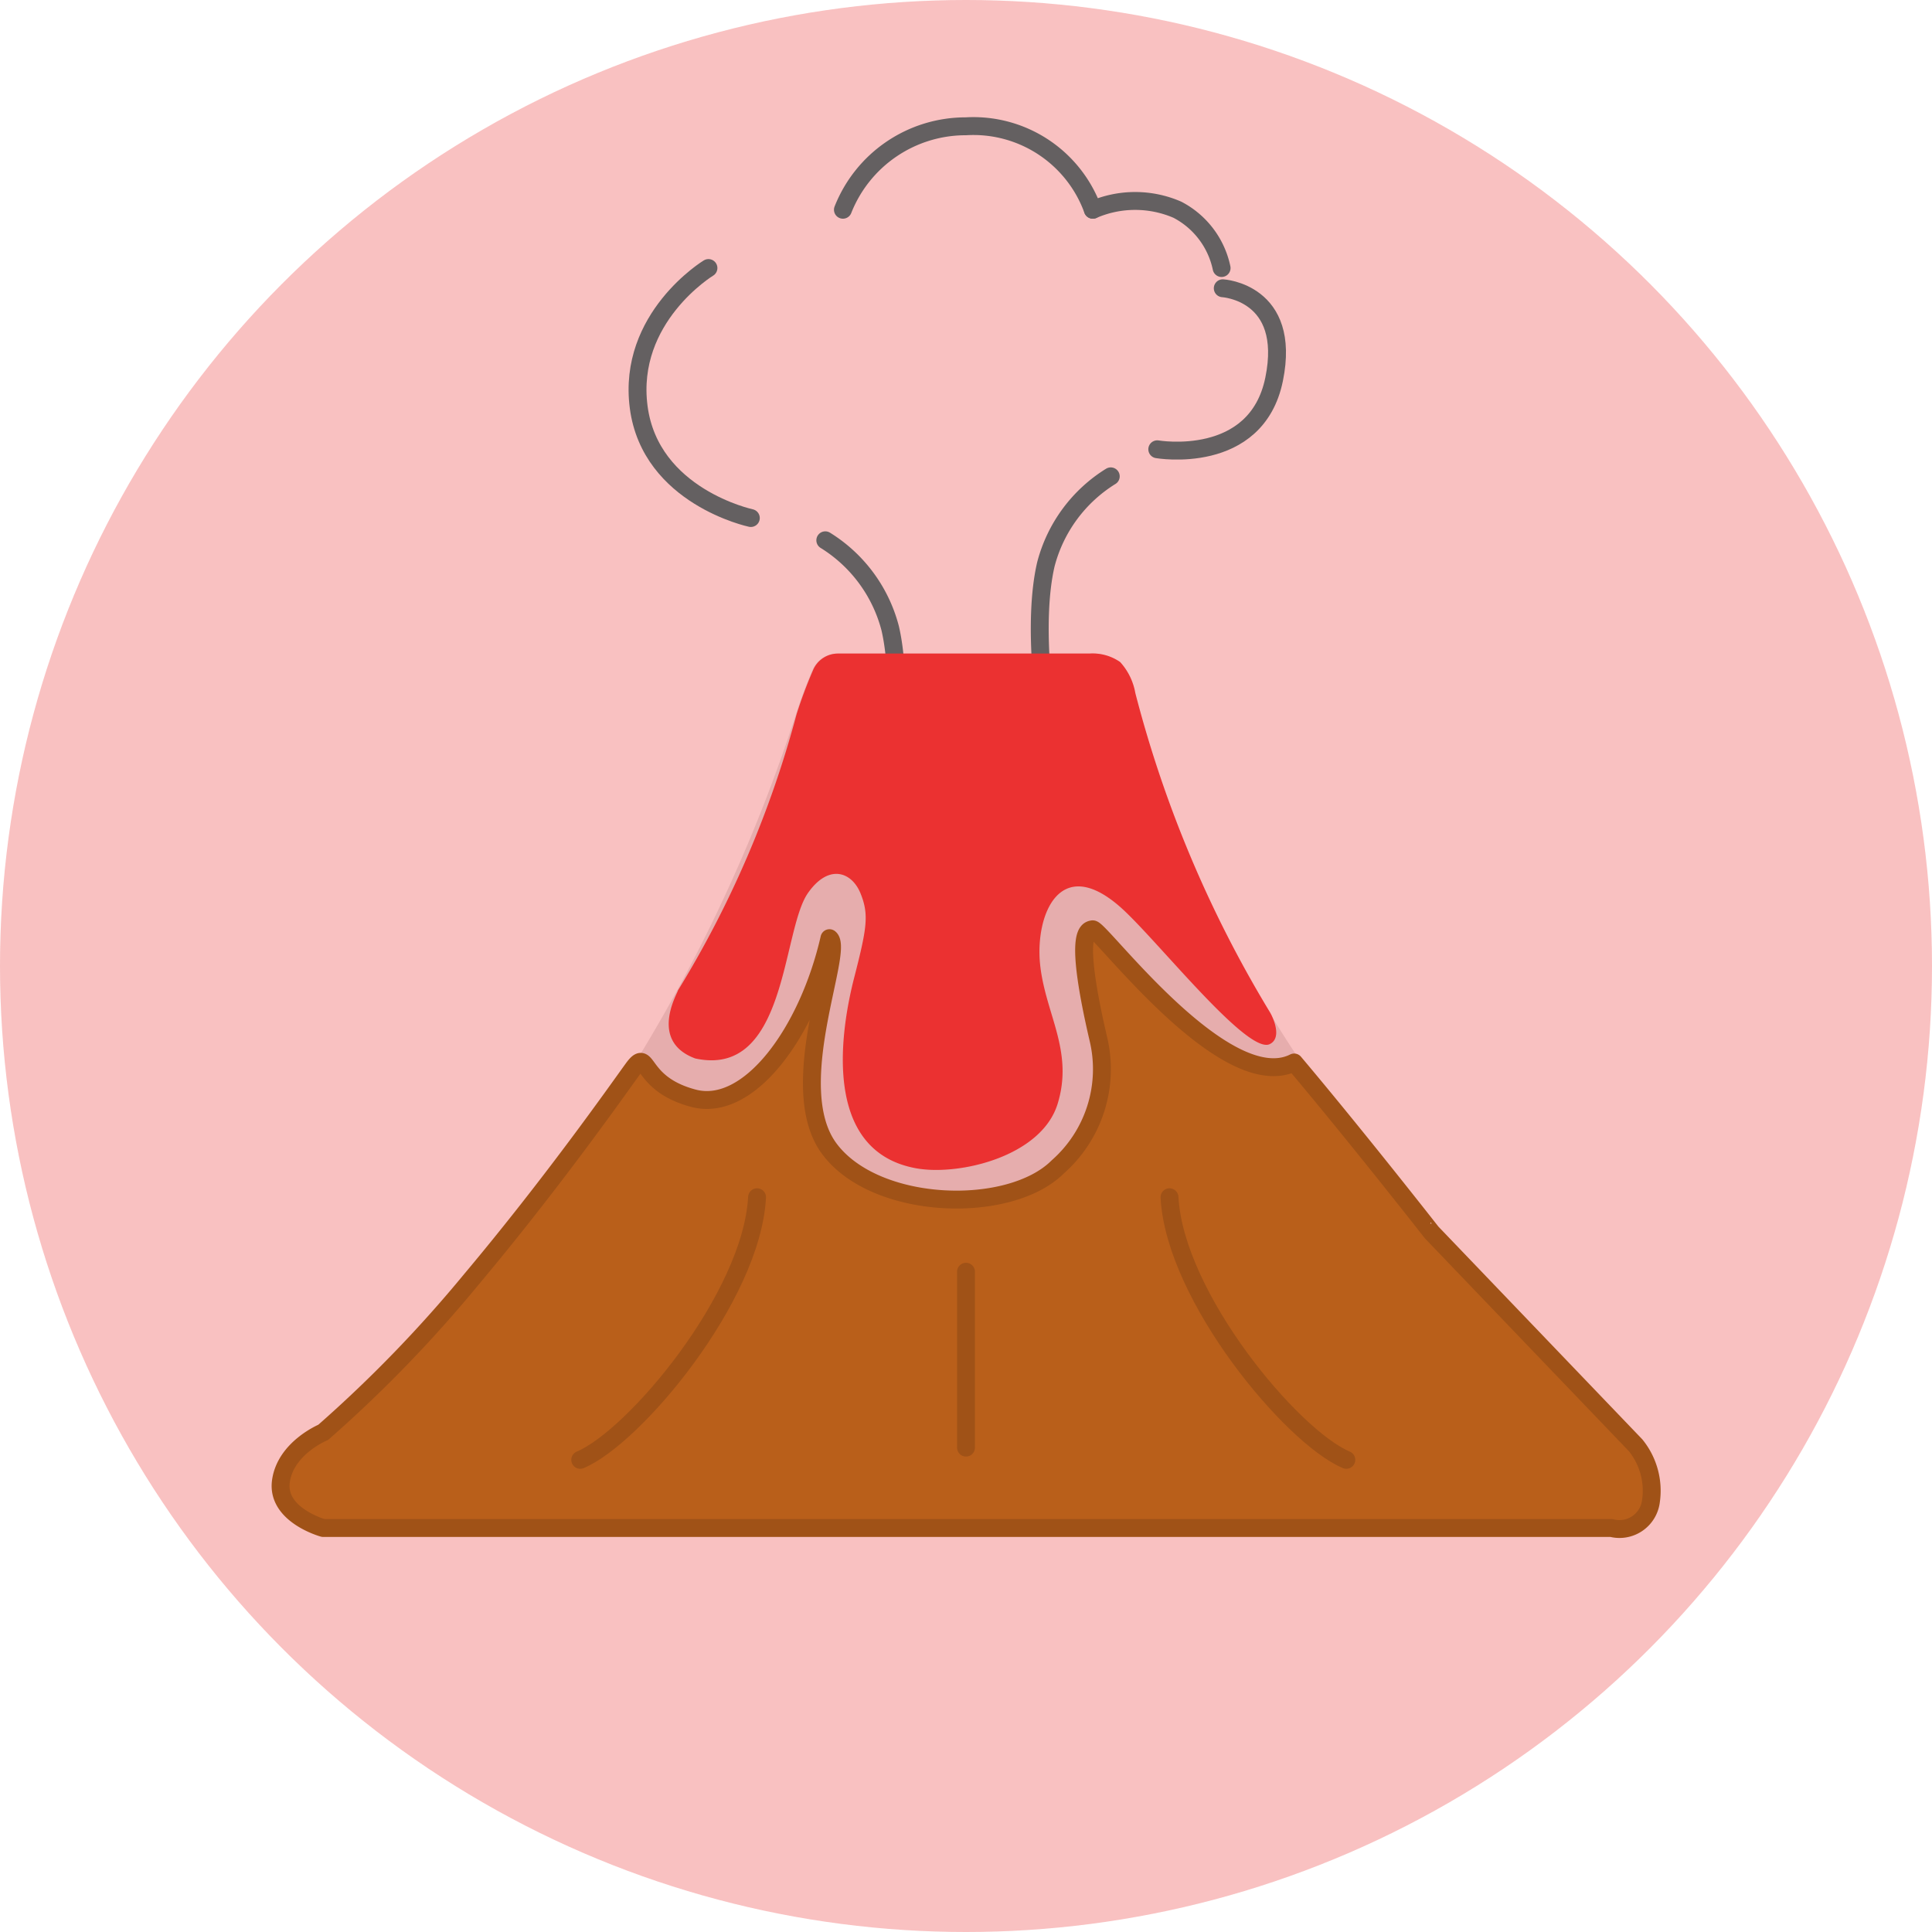 <svg xmlns="http://www.w3.org/2000/svg" xmlns:xlink="http://www.w3.org/1999/xlink" width="108" height="108" viewBox="0 0 108 108">
  <defs>
    <clipPath id="clip-path">
      <circle id="Ellipse_738" data-name="Ellipse 738" cx="54" cy="54" r="54" transform="translate(-0.173 -0.173)" fill="#73b7fe" stroke="#707070" stroke-width="1" opacity="0.5"/>
    </clipPath>
  </defs>
  <g id="Group_7810" data-name="Group 7810" transform="translate(-3849.381 8297.619)">
    <circle id="Ellipse_737" data-name="Ellipse 737" cx="54" cy="54" r="54" transform="translate(3849.381 -8297.619)" fill="#eb3131" opacity="0.3"/>
    <g id="Mask_Group_18" data-name="Mask Group 18" transform="translate(3849.554 -8297.446)" clip-path="url(#clip-path)">
      <g id="Group_7867" data-name="Group 7867" transform="translate(8035.266 9367.031)">
        <path id="Path_29935" data-name="Path 29935" d="M-8029.32-9444.91s-5.614-1.189-6.269-6.2,3.9-7.775,3.9-7.775" transform="translate(35.853 106.664)" fill="none" stroke="#646061" stroke-linecap="round" stroke-linejoin="round" stroke-width="1"/>
        <path id="Path_29934" data-name="Path 29934" d="M-8024.172-9460.51a7.376,7.376,0,0,1,6.869-4.665,7.1,7.1,0,0,1,7.1,4.665" transform="translate(35.853 105.031)" fill="none" stroke="#646061" stroke-linecap="round" stroke-linejoin="round" stroke-width="1"/>
        <path id="Path_29933" data-name="Path 29933" d="M-8010.2-9460.51a5.929,5.929,0,0,1,4.726,0,4.777,4.777,0,0,1,2.47,3.258" transform="translate(35.853 105.031)" fill="none" stroke="#646061" stroke-linecap="round" stroke-linejoin="round" stroke-width="1"/>
        <path id="Path_29932" data-name="Path 29932" d="M-8001.8-9455.754s3.866.216,2.871,5.087-6.532,3.914-6.532,3.914" transform="translate(34.714 104.664)" fill="none" stroke="#646061" stroke-linecap="round" stroke-linejoin="round" stroke-width="1"/>
        <path id="Path_29835" data-name="Path 29835" d="M-8124.137-9295.315s9.978-8.942,16.631-18.94a89.73,89.73,0,0,0,9.979-21.043,26.16,26.16,0,0,1,.927-2.479,1.514,1.514,0,0,1,1.388-.919h14.059a2.7,2.7,0,0,1,1.718.474,3.459,3.459,0,0,1,.847,1.735,66.928,66.928,0,0,0,8.775,19.839c6.658,10.22,17.854,21.043,17.854,21.043s2.289,1.662,2.267,3.467a2.077,2.077,0,0,1-2.267,2.3h-72.176a2.536,2.536,0,0,1-2.2-2.675C-8126.386-9293.87-8124.137-9295.315-8124.137-9295.315Z" transform="translate(106.582 8.028)" fill="#e6adad"/>
        <path id="Path_29936" data-name="Path 29936" d="M-7612.615-9297.647s-.774-4.927,0-8.239a8.214,8.214,0,0,1,3.625-4.911" transform="translate(-364.357 -29.779)" fill="none" stroke="#646061" stroke-linecap="round" stroke-linejoin="round" stroke-width="1"/>
        <path id="Path_29937" data-name="Path 29937" d="M-7609.333-9297.647s.774-4.927,0-8.239a8.214,8.214,0,0,0-3.625-4.911" transform="translate(-376.346 -26.204)" fill="none" stroke="#646061" stroke-linecap="round" stroke-linejoin="round" stroke-width="1"/>
        <path id="Path_29836" data-name="Path 29836" d="M-8023.089-9335.3a26.035,26.035,0,0,1,.926-2.479,1.512,1.512,0,0,1,1.387-.919h14.06a2.7,2.7,0,0,1,1.717.474,3.46,3.46,0,0,1,.849,1.735,66.375,66.375,0,0,0,7.53,17.85c.155.26.694,1.408,0,1.765-1.237.681-6.39-5.917-8.379-7.661-3.411-2.992-4.772.51-4.47,3.258s1.882,4.8.974,7.752-5.524,4.037-7.917,3.6c-5.343-.976-4.175-7.841-3.459-10.636s.843-3.539.356-4.737-1.783-1.673-2.945,0c-1.466,2.13-1.162,10.345-6.29,9.235-2.646-.977-.944-3.723-.971-3.8A58.081,58.081,0,0,0-8023.089-9335.3Z" transform="translate(32.177 8.028)" fill="#eb3131"/>
        <path id="Path_29837" data-name="Path 29837" d="M-8011.223-9268.053c-3.847,1.937-10.812-7.468-11.263-7.445-.321.042-1.034.3.313,6.1a7.285,7.285,0,0,1-2.259,7.177c-2.691,2.691-10.175,2.466-12.767-1s.871-11.122,0-11.782c-1.208,5.274-4.5,9.763-7.593,8.951s-2.485-2.9-3.394-1.646-4.478,6.345-9.056,11.8a73.637,73.637,0,0,1-8.258,8.521s-2.12.876-2.365,2.751,2.365,2.595,2.365,2.595h72.015a1.773,1.773,0,0,0,2.208-1.5,4.037,4.037,0,0,0-.859-3.126l-11.4-11.894S-8007.667-9263.834-8011.223-9268.053Z" transform="translate(48.127 -39.757)" fill="#b95f1a" stroke="#a05217" stroke-linecap="round" stroke-linejoin="round" stroke-width="1"/>
        <path id="Path_29840" data-name="Path 29840" d="M-7980.366-9255.966c-.294,5.577-6.851,13.407-9.885,14.68" transform="translate(-12.753 -44.312)" fill="none" stroke="#a05217" stroke-linecap="round" stroke-width="1"/>
        <path id="Path_29841" data-name="Path 29841" d="M-7990.25-9255.966c.294,5.577,6.85,13.407,9.885,14.68" transform="translate(20.187 -44.312)" fill="none" stroke="#a05217" stroke-linecap="round" stroke-width="1"/>
        <path id="Path_29842" data-name="Path 29842" d="M-7952.281-9250.983v9.831" transform="translate(-29.158 -45.13)" fill="none" stroke="#a05217" stroke-linecap="round" stroke-width="1"/>
      </g>
    </g>
  </g>
</svg>
